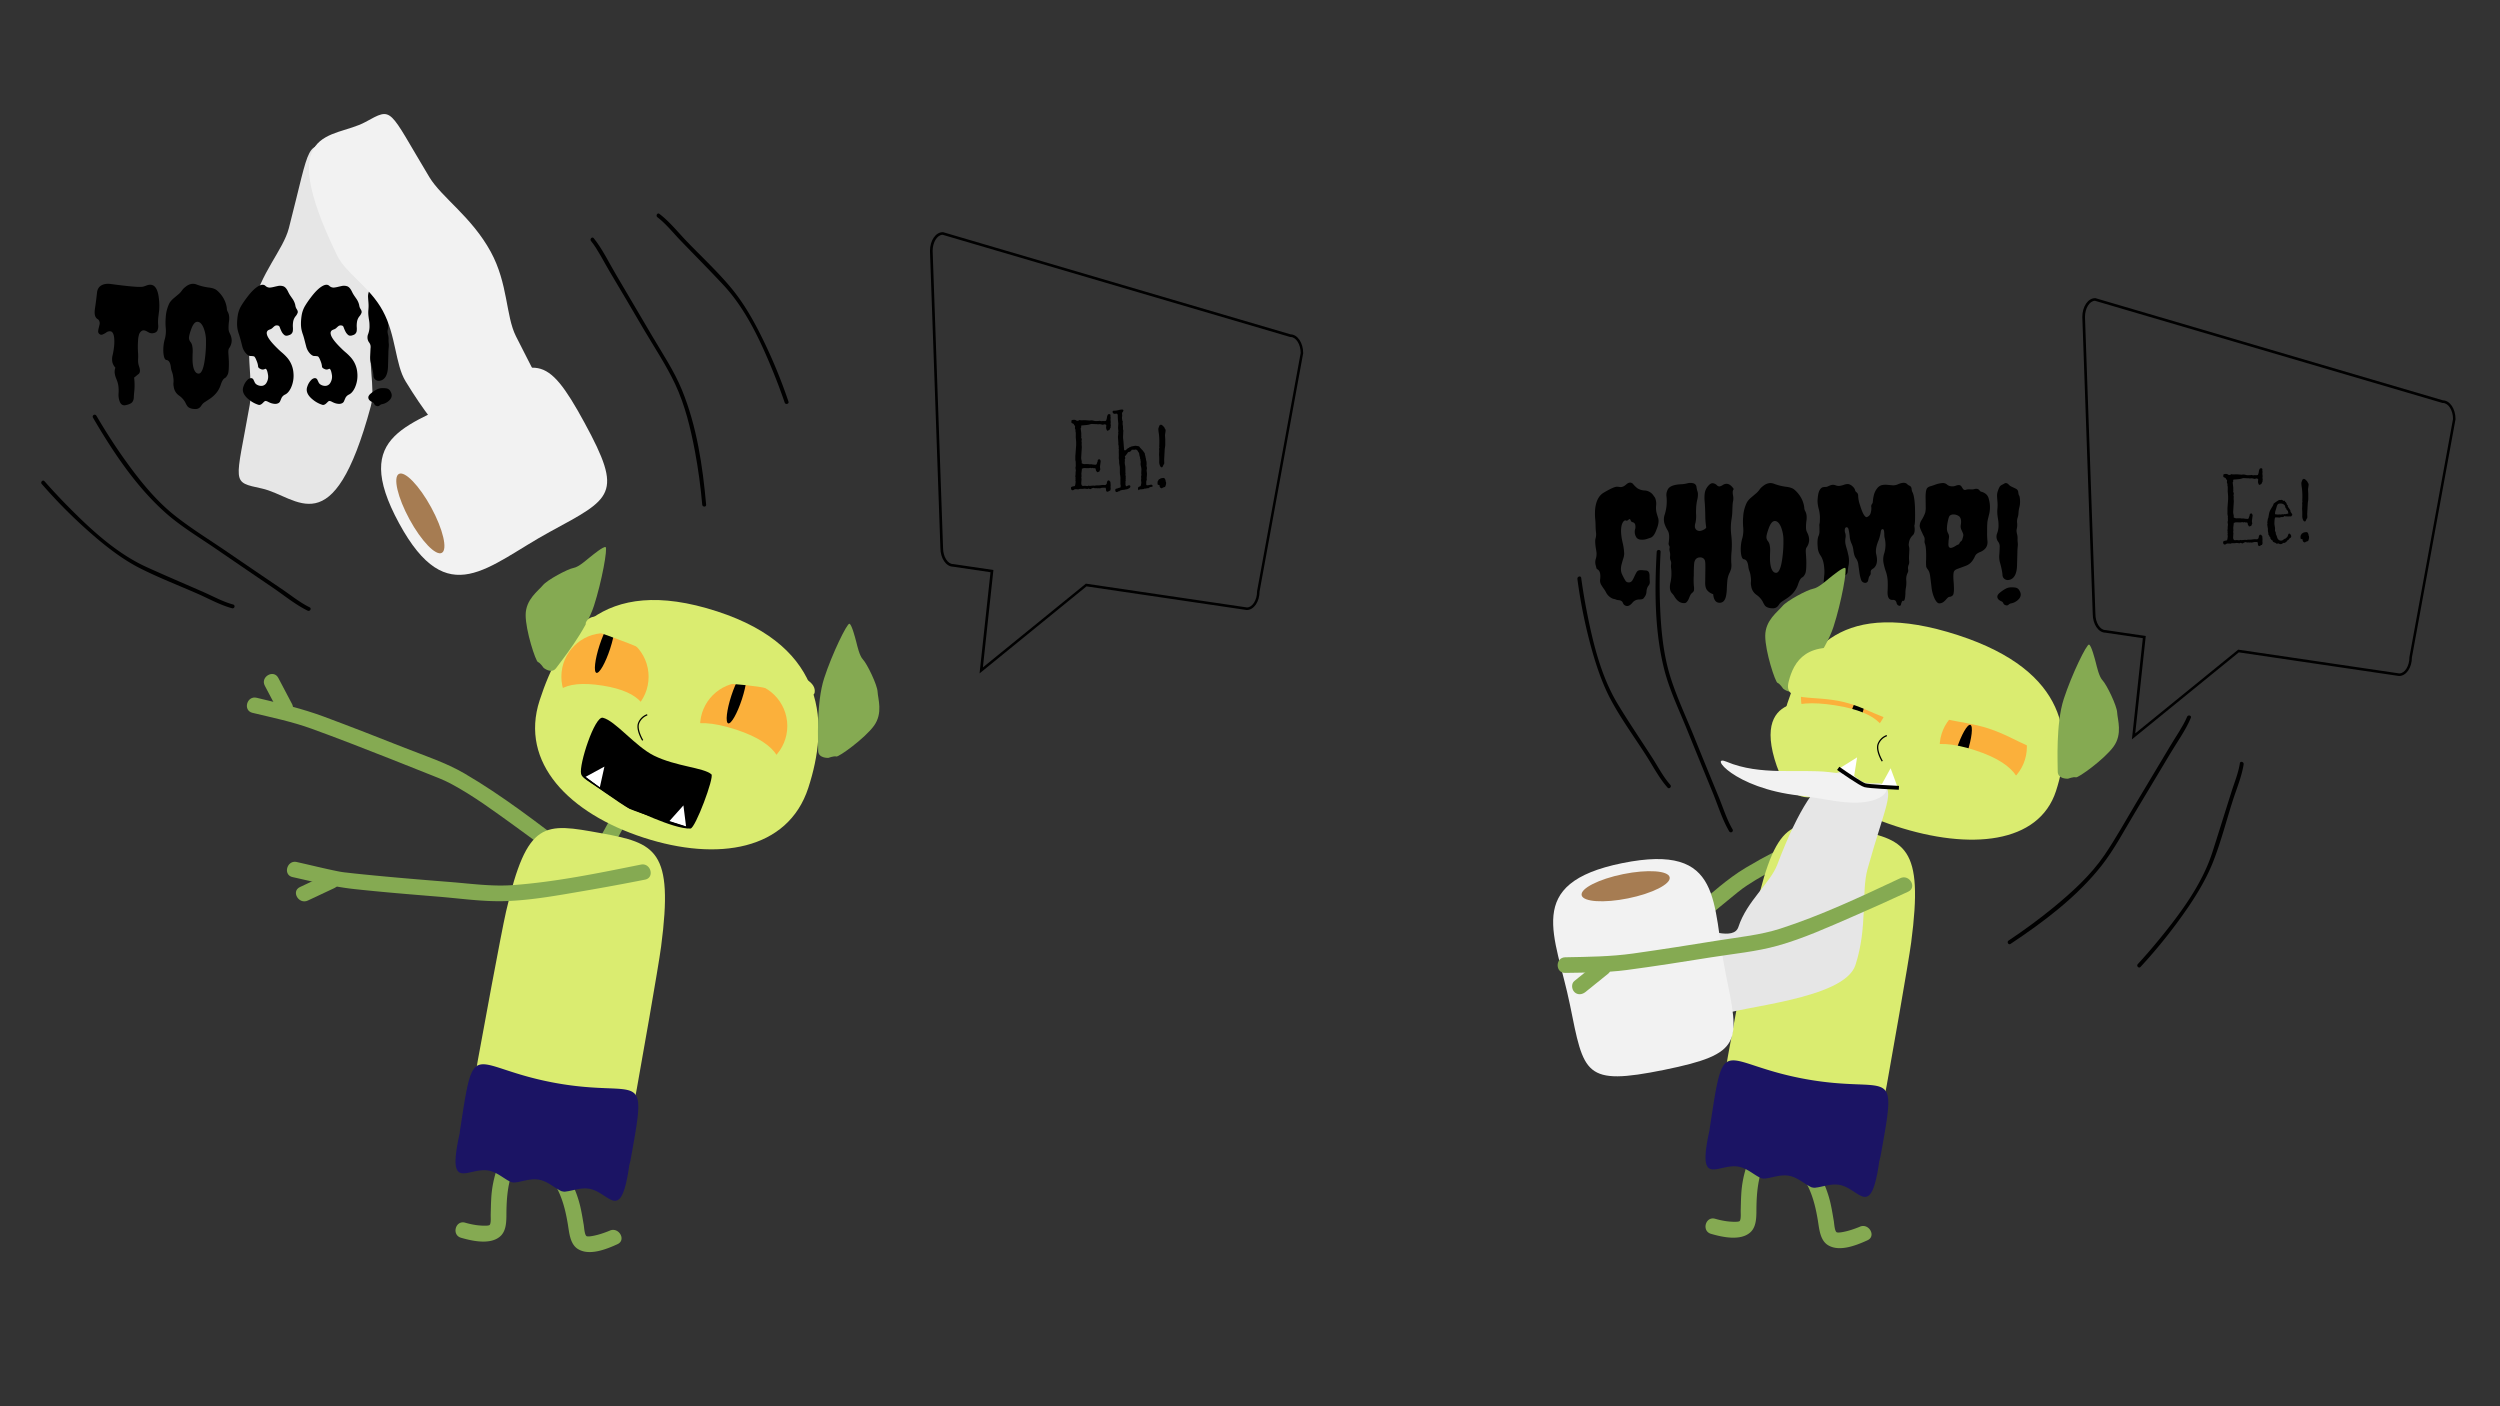 <svg id="Layer_1" data-name="Layer 1" xmlns="http://www.w3.org/2000/svg" viewBox="0 0 1920 1080"><rect x="0" y="0" width="1920" height="1080" fill="#333333" stroke="none"/><defs><style>.cls-1{fill:#e6e6e6;}.cls-2{fill:#daec70;}.cls-3{fill:#85aa52;}.cls-4{fill:#f2f2f2;}.cls-5{fill:#fbb03b;}.cls-6{fill:#1b1464;}.cls-7{fill:#fff;}.cls-8{fill:#a67c52;}</style></defs><path class="cls-1" d="M201.17,375.19c-24-5.31-20.23-2.76-9.38-64.23,3.17-18-4.54-44.28,2.11-74.27,6-27.14,23.58-44.54,27.94-61.44,17.29-67,12.37-66.53,37.11-61,27.09,6,67.43-15.11,49.57,90.48-2.57,15.22-17.71,31.42-22.36,52.43-4.54,20.5,2.56,40.27-1.41,55C255.52,420.16,228.44,381.23,201.17,375.19Z"/><path class="cls-2" d="M1376.56,540.62c11.31-3.29,7.76,14.42,13.43,33.87s18.42,33.27,7.11,36.57-25.35,2.46-34.29-28.21C1354.34,553.8,1365.26,543.92,1376.56,540.62Z"/><path class="cls-2" d="M1381.81,605.43c-10.59-5.18,3.06-14,10.82-29.92s6.7-32.75,17.28-27.57,20.67,14.7,8.43,39.73C1406.75,611.38,1392.39,610.6,1381.81,605.43Z"/><path class="cls-3" d="M1431.86,622.14c-30.84,13.48-62.34,27.09-91.27,44.37-14.11,8.43-26.52,20-39.16,30.44-17.13,14.13-34.21,28.32-51,42.82-13.75,11.84-25.57,24.94-37.81,38.34-5.2,5.69,3.26,14.2,8.48,8.49,10.58-11.59,20.72-23.44,32.54-33.77,16.16-14.13,32.69-27.85,49.22-41.54q11.85-9.81,23.76-19.53c5.51-4.48,10.38-8.72,15.47-12,16.79-11,35.43-19.38,53.51-27.92q21-9.94,42.35-19.3c7.06-3.09,1-13.43-6.06-10.36Z"/><rect class="cls-3" x="1425.92" y="615.68" width="12" height="34" rx="6" transform="translate(481.83 -611.51) rotate(28.8)"/><path class="cls-2" d="M1579,607.54c-13.2,40.51-65.94,45.6-122.92,27s-96.61-53.73-83.42-94.24,41.35-81.73,131.2-52.46C1589,515.59,1592.19,567,1579,607.54Z"/><path class="cls-2" d="M1449.06,833.21c-15.75,87.23-36.85,47.89-70.55,41.81s-67.23,23.38-51.47-63.85c2.88-16,18-98.24,21.67-114.16,16.3-70.88,29.41-68,72.81-60.14,42.09,7.6,56,12.9,46.26,87C1465.89,738.41,1451.64,819,1449.06,833.21Z"/><path class="cls-1" d="M1432,601c4.38,1.43,10.47-.15,13,1,11,5,2.87,16.6-10.74,65.45-4.89,17.58.23,44.52-9.29,73.73-8.6,26.42-89,31.68-105,38.82-29,13-58.9,43.85-83,36-26.37-8.59-14-13.63,14-117,4-14.89,77.45,33.38,84.12,12.91,6.5-19.95,24.5-33.66,29.88-47.91,33.85-89.65,56-70,59-68C1427.59,598.39,1428.17,599.75,1432,601Z"/><path class="cls-4" d="M1432,603c3.44,1.12,10.83-1.31,13-1,7,1,5.94,11.48-13,14-15,2-32-3-50-5-50.77-5.64-70-31.93-56-26,26,11,55.74,5.32,79,8,14.84,1.71,18.11,2.31,19,3C1426.75,598.12,1429,602,1432,603Z"/><path d="M1263.43,376.7a8.84,8.84,0,0,1,6.26,3.61c.31.48.64.94,1,1.38a4.74,4.74,0,0,1,.72,1.5,12.15,12.15,0,0,1,.48,5.17,16.22,16.22,0,0,0,.36,5.47c.4,1.41.8,2.75,1.2,4q1.08,3.38-1.32,9c-1.2,3.45-2.69,5.49-4.45,6.13l-2.16.72a11.88,11.88,0,0,1-5.35.78,4.86,4.86,0,0,1-3.07-1.26,7.66,7.66,0,0,1-1.2-7.21,7.14,7.14,0,0,0,0-2.65,2.55,2.55,0,0,0-2-2.28,1.79,1.79,0,0,1-1.27-.84c-.2-.41-.36-.75-.48-1a2,2,0,0,0-.36-.6q-.18-.18-1.14.54c-.64.48-1,.75-1.08.78s-.35,0-.78-.18a1.42,1.42,0,0,0-1.27.12,4.08,4.08,0,0,0-1.2,1.33q-2.16,3.72-.84,12.14c.32,1.68.64,3.25,1,4.69a43.8,43.8,0,0,1,.9,7.21,13.37,13.37,0,0,1-.72,3.79c-.44,1.32-.82,2.63-1.14,3.91q-1.44,4.93.36,8.41a40.19,40.19,0,0,0,2.76,5.05,3.23,3.23,0,0,0,5-.66,26.36,26.36,0,0,0,1.57-3,31.47,31.47,0,0,1,1.56-3.07,3.15,3.15,0,0,1,2-1.68,10,10,0,0,1,3-.06q1.8.18,2.46.18a2.84,2.84,0,0,1,1.63.78c.64.52,1,1.68,1,3.49s.1,3.24.18,4.33a4.1,4.1,0,0,1-.84,2.88,7.37,7.37,0,0,0-1.26,2.29,11.5,11.5,0,0,0-.42,2,7.8,7.8,0,0,1-.91,3.73,19.86,19.86,0,0,1-1.44,2c-.44.52-1.6.78-3.49.78a6.68,6.68,0,0,0-5.11,2.65q-2.28,2.64-4.32,2.34a3.54,3.54,0,0,1-2.89-2.46c-.56-1.29-1.8-2-3.73-2.05a6.39,6.39,0,0,1-1.56-.42,8.41,8.41,0,0,0-1.68-.48,5.53,5.53,0,0,1-1.93-.78,10.07,10.07,0,0,1-4-4.21,24.51,24.51,0,0,0-1.87-3,20.21,20.21,0,0,1-1.5-2.29,6.41,6.41,0,0,1-1.2-4.57q.72-5.78-1.57-7.57c-.88-.56-1.32-1-1.32-1.33a9.38,9.38,0,0,0-.48-2,8.69,8.69,0,0,1,.06-5.05,12.64,12.64,0,0,0,.54-4.75c-.16-1.24-.36-2.54-.6-3.91-.48-3.52-.52-5.85-.12-7a11.63,11.63,0,0,0,.3-4.81c-.2-2.08-.3-3.79-.3-5.11s-.1-3.06-.3-5.23a44.66,44.66,0,0,1-.06-7q.84-9.37,6.37-12.87,8.3-4.92,10.58-4.69a10.46,10.46,0,0,1,1.75.18,4.55,4.55,0,0,0,2-.06,5.33,5.33,0,0,0,1.68-.72c.48-.32,1-.68,1.45-1.08q2.88-2.64,5.17-.6a21.57,21.57,0,0,0,3.36,3.37A11.15,11.15,0,0,0,1263.43,376.7Z"/><path d="M1309.6,446.43l.12-9.13v-3c0-2.4-.24-3.93-.72-4.57a3.59,3.59,0,0,0-3.37-1.62,4.06,4.06,0,0,0-3.3,1.38,6.14,6.14,0,0,0-1.2,3.25c-.12,1.28-.2,2.68-.24,4.21s-.06,3.16-.06,4.93a55.66,55.66,0,0,0,.06,8.17,10.92,10.92,0,0,1,0,3.67,4.07,4.07,0,0,1-1.27,1.56,5.73,5.73,0,0,0-1.56,2.05q-.6,1.26-1.08,2.58c-1,2.08-2,3.17-3,3.25q-4.68.48-8-5a11.19,11.19,0,0,0-1.93-2.53q-2.52-2.76-1-8.89a29.25,29.25,0,0,0,.6-6,27.9,27.9,0,0,0-.24-4.39,9,9,0,0,1,0-2.94,4.94,4.94,0,0,0-.36-2.89,6.39,6.39,0,0,1-.42-3.3,10,10,0,0,0-.24-3.55,5.79,5.79,0,0,1-.18-2.7,2.35,2.35,0,0,0-.3-1.93,2.83,2.83,0,0,1-.36-2.1c.12-.92.22-1.91.3-2.95.24-2.88-.12-5.09-1.08-6.61a24.92,24.92,0,0,1-2.47-5.29,11.61,11.61,0,0,1,.3-7.22,33.86,33.86,0,0,0,1.21-14.06,8.62,8.62,0,0,1,.84-4.45q1.56-4,10.22-4.45a23.13,23.13,0,0,0,5-.72,8.83,8.83,0,0,1,4.45-.06,3.19,3.19,0,0,1,2.58,2.82,20.15,20.15,0,0,0,.66,3.13,8.61,8.61,0,0,1,.42,1.68,15.64,15.64,0,0,1-.48,5,38.65,38.65,0,0,0-.84,5.77c-.08,1.57-.12,3.07-.12,4.51a25.59,25.59,0,0,1-.42,7.52,7.42,7.42,0,0,0-.42,3.36,3.6,3.6,0,0,0,1,1.87c1.6,1.44,3.81,1.28,6.61-.48a3.17,3.17,0,0,0,1.08-1.21,56,56,0,0,1-.72-8.29q-.12-7.33-.48-11.48a27.57,27.57,0,0,1,.12-6.92,10.76,10.76,0,0,1,2.53-5.17q2-2.4,3.78-2.1a5.2,5.2,0,0,1,2.89,1.44,2.66,2.66,0,0,0,2.1,1,7.16,7.16,0,0,0,2.65-1.2q4.44-2.64,8.3,3.25-1.21,1.2-.67,4.39a12,12,0,0,1,.18,4.56,20,20,0,0,0-.48,3.85c-.08,1.65-.14,3.23-.18,4.75a47.47,47.47,0,0,1-.66,6,45,45,0,0,0-.12,11.91,62.77,62.77,0,0,1,.24,12.14,60.06,60.06,0,0,0-.24,9,14.63,14.63,0,0,1-.18,4.81q-.42,1.2-.9,2.4a17.83,17.83,0,0,0-2,7.09c-.17,2-.29,4-.36,6a33.16,33.16,0,0,1-.61,5.23c-.72,3.44-2.36,5.17-4.93,5.17-2.88,0-4.53-2.21-4.93-6.62a9.34,9.34,0,0,1-4.5-2.88Q1309.36,451.37,1309.6,446.43Z"/><path d="M1349,378.62a15.28,15.28,0,0,0,2.28-2.58,12.09,12.09,0,0,1,2.53-2.59q4.2-3.48,8.41-2a40.45,40.45,0,0,0,9.5,2.4c2.89.33,5,1.05,6.32,2.17a22.2,22.2,0,0,1,3.42,3.6,20.74,20.74,0,0,1,4.21,10,5.75,5.75,0,0,0,.72,2.89c1,1.76,1.38,4.13,1,7.09a32.71,32.71,0,0,0-.36,6.2,7.88,7.88,0,0,0,.6,2.58c.28.56.55,1.12.79,1.68a11.75,11.75,0,0,1,1,4.57,10.34,10.34,0,0,1-1.93,5.77c-.56.73-.76,2.13-.6,4.21s.28,4.17.36,6.25c.08,5.22-.2,8.44-.84,9.68a9.31,9.31,0,0,1-1.38,2.23,8.25,8.25,0,0,1-.78.6c-1.2.56-2.27,2.22-3.19,5a19.08,19.08,0,0,1-3.67,6.73,23.75,23.75,0,0,1-4.74,4.21l-3.85,2.52a7.6,7.6,0,0,0-2,1.75l-1.2,1.68a4.89,4.89,0,0,1-4,1.92c-2.72,0-4.73-.64-6-1.92a16.84,16.84,0,0,1-1.8-3.13,15.38,15.38,0,0,0-4.81-5.29,9.63,9.63,0,0,1-4.09-6.85,9.13,9.13,0,0,1-.18-3.12,15.61,15.61,0,0,0-.18-4,17.22,17.22,0,0,0-1-4.33,12.92,12.92,0,0,1-.84-3.61c-.41-3.36-1.53-5.17-3.37-5.41q-2-.24-2.4-6.13a33.22,33.22,0,0,1,.24-5.71,28.31,28.31,0,0,1,1-4.63,23.73,23.73,0,0,0,.6-8.12,47,47,0,0,1,0-8.23,28.07,28.07,0,0,1,2.89-10.94,15,15,0,0,1,3.18-3.61C1346.29,380.91,1347.68,379.75,1349,378.62Zm7.63,34.39a5.4,5.4,0,0,0,1.21,2.7,6.83,6.83,0,0,1,1.32,3.19,20.07,20.07,0,0,1,.3,4.75c-.08,1.73-.12,3.37-.12,4.93a33.24,33.24,0,0,0,.24,4.21,20.6,20.6,0,0,0,.72,3.42q1.32,3.74,3.73,3.73,3.72,0,5.17-14.43a87.46,87.46,0,0,0,.48-10.16,27.23,27.23,0,0,0-1.92-10.7q-1.93-4.5-4.69-4.5T1358.3,406C1357,409.56,1356.47,411.89,1356.67,413Z"/><path d="M1453.28,460.74c-2.64,0-3.85-2.24-3.61-6.73a78.55,78.55,0,0,0,.06-8.06,27,27,0,0,0-1.5-7.33,40.83,40.83,0,0,1-1.8-7,15,15,0,0,1,.72-6.86,22.42,22.42,0,0,0,.24-11.78,10.2,10.2,0,0,1-.24-2.22,17,17,0,0,0-.12-2.11q-.12-2.28-1.2-2.28c-.65,0-1.08.56-1.33,1.68a33.8,33.8,0,0,1-1.68,6.73q-2.64,6.26-2,10.34,1.56,6-.24,9.26a5.93,5.93,0,0,1-2,2.29,5,5,0,0,0-1.56,1.26,3.41,3.41,0,0,0-.3,1.92,3.1,3.1,0,0,1-.66,2.23,3.84,3.84,0,0,0-.9,1.8c-.12.64-.27,1.24-.42,1.8a2.27,2.27,0,0,1-2.65,1.93,3.34,3.34,0,0,1-2.83-2.53,28.61,28.61,0,0,1-1.2-5.29l-.84-6a10.18,10.18,0,0,0-1.56-4.57,9.35,9.35,0,0,1-1.57-3.12,27.89,27.89,0,0,1-.66-3.25,16.35,16.35,0,0,0-1.56-5.65,15.76,15.76,0,0,1-1.32-5.41,40,40,0,0,0-.9-5.41c-.29-1-.79-1.45-1.51-1.45s-1.24.69-1.32,1.81a5.8,5.8,0,0,0,.36,2.76,8.06,8.06,0,0,1,.12,3.85,13.52,13.52,0,0,0,.12,4.81c.32,1.36.64,2.58,1,3.67s.6,2.22.84,3.42a19.85,19.85,0,0,1,.55,8.36,43.92,43.92,0,0,0-.79,5.29,3.2,3.2,0,0,1-1.5,2.71,3.6,3.6,0,0,0-1.68,1.74,9.66,9.66,0,0,0-.42,2c-.08.77-.16,1.57-.24,2.41a11.48,11.48,0,0,1-.84,3.06q-1.57,3.86-1,5.65a4.86,4.86,0,0,1-.6,3.85,4,4,0,0,1-3.24,2.23,4.72,4.72,0,0,1-3.37-.79,9.85,9.85,0,0,1-2.22-2.4,22.86,22.86,0,0,1-3.13-14.67c.08-1.2.18-2.4.3-3.61a24,24,0,0,0-.06-4.44q-.36-6.49-3-10.22a11.7,11.7,0,0,1-2-6.14c-.4-4.16-.16-7.13.72-8.89a9,9,0,0,0,.6-3.79c0-1.72,0-3-.06-3.73a4.91,4.91,0,0,1,.12-1.68,8,8,0,0,0,.24-1.92c0-.93.06-2,.06-3.19a26.92,26.92,0,0,0-.84-5.95,28.94,28.94,0,0,1-.9-4.69,18.22,18.22,0,0,1,.06-3.91c.24-2.88.74-4.93,1.5-6.13a4.71,4.71,0,0,1,2.11-2.11,7.57,7.57,0,0,1,2.16-.3,4.39,4.39,0,0,0,2-.42,18.94,18.94,0,0,1,1.81-.78,5.26,5.26,0,0,1,4-.12,6.42,6.42,0,0,0,3.3.48,22.44,22.44,0,0,0,2.59-.6c2.08-.8,3.67-1,4.75-.6a7.53,7.53,0,0,1,2.94,2,5.79,5.79,0,0,1,1.51,2.35,2.47,2.47,0,0,0,.54,1.26,7.83,7.83,0,0,0,.84.72,3.35,3.35,0,0,1,1,2.65,24.49,24.49,0,0,0,1.44,7.09q2.54,8.42,4.81,9.14c.32.08.88-.16,1.69-.72a4.42,4.42,0,0,0,1.68-2.53,11.87,11.87,0,0,0,.48-4.39,2.92,2.92,0,0,1,.42-2.34,3,3,0,0,0,.72-1.56c0-.48.1-1.12.18-1.93a22.36,22.36,0,0,1,.48-2.76,14,14,0,0,1,2.77-6,6.72,6.72,0,0,1,3.73-2.41,14.12,14.12,0,0,1,3.9-.18l4,.36a8.5,8.5,0,0,0,4-.66q5.41-2.4,7.45-.12a4,4,0,0,0,1.15.84l1,.48a3.11,3.11,0,0,1,1.14,2.23,8.2,8.2,0,0,0,.42,2q.24.54.48,1,1.32,3.13,1.68,10.82.36,12.63-.48,14.43c.56,3.29.28,5.61-.84,7l-.72.72a9.63,9.63,0,0,0-2.64,5.77,5,5,0,0,0,.06,2.4,7.26,7.26,0,0,1,.3,2.05q0,1.08-.06,1.92c0,.56-.06,1.16-.06,1.8a29.87,29.87,0,0,0-.06,5.05,7.08,7.08,0,0,1,0,2.29,8.89,8.89,0,0,1-.43,1.32,6.23,6.23,0,0,0-.36,3.07,4.07,4.07,0,0,1,0,2,11,11,0,0,1-.6,1.44,10.89,10.89,0,0,0-.78,5.23,22.09,22.09,0,0,1-.24,5.35,23.39,23.39,0,0,0-.42,4.45q-.24,6.38-1.68,5.89c-.41-.16-.75,0-1,.61a9.19,9.19,0,0,0-.73,2.16,1.1,1.1,0,0,1-1.62.9,2.61,2.61,0,0,1-1.74-2,3.68,3.68,0,0,0-1.08-2A3.42,3.42,0,0,0,1453.28,460.74Z"/><path d="M1489.23,463.39c-1.12-.08-2.26-1.29-3.43-3.61a27.46,27.46,0,0,1-2.4-8.9c-.44-3.6-.74-6.05-.9-7.33a27,27,0,0,0-.48-2.89,7.89,7.89,0,0,0-1.39-3.18,8.81,8.81,0,0,1-1.26-2.11,30.9,30.9,0,0,1-.12-5.41q.24-9.25-.84-12.26a4.68,4.68,0,0,1-.36-2.17,8.81,8.81,0,0,0,.06-1.8,4.86,4.86,0,0,0-.66-2,25.35,25.35,0,0,1-1.2-2.53c-1.29-2.56-1.93-4.33-1.93-5.29a9,9,0,0,1,1.2-4.09,28,28,0,0,0,3.07-6.19,17.77,17.77,0,0,0,.36-4.45c0-1.8-.06-3.62-.06-5.47q-.24-7.1,1.2-8.89a5.1,5.1,0,0,1,2.29-1.33q1.32-.36,3.36-1.08a20.68,20.68,0,0,1,6.2-1.44,4.82,4.82,0,0,1,3.36,1.14,5.09,5.09,0,0,0,3,1.32,7.29,7.29,0,0,0,2.34,0l1.15-.3a6.53,6.53,0,0,1,2.4-.6,2.46,2.46,0,0,1,2.28,1.2,22,22,0,0,0,1.33,2,1.74,1.74,0,0,0,2,.42,9.1,9.1,0,0,1,2.1-.36H1513a7.92,7.92,0,0,0,3.12-.12q2.65-.84,4.09.84a2.34,2.34,0,0,0,1.68,1.2,8.44,8.44,0,0,1,2.29,1,6.49,6.49,0,0,1,3.13,4.21,23,23,0,0,1,.48,11.42c-.33,1.37-.59,2.45-.79,3.25s-.36,1.5-.48,2.1a14.36,14.36,0,0,0-.24,1.75q-.06.84-.12,2c0,.8-.06,1.68-.06,2.65v3.24a56.2,56.2,0,0,0,.24,5.89q.72,6-5.41,8.66a11.24,11.24,0,0,0-2.88,1.56,5.71,5.71,0,0,0-1.45,2.17,18.28,18.28,0,0,1-2.22,3.61,10.77,10.77,0,0,1-4.93,3.42c-2.2.84-4.11,1.55-5.71,2.11s-2.61,1.24-3,2c-.56,1-.7,3.51-.42,7.39a68.62,68.62,0,0,1,.3,7.4,17.39,17.39,0,0,1-.36,2.58,2.55,2.55,0,0,1-1.2,1.63,3.3,3.3,0,0,1-1.68.6,2.3,2.3,0,0,0-1.51.72,15.31,15.31,0,0,0-1.38,1.44,10.29,10.29,0,0,1-1.32,1.32A5.62,5.62,0,0,1,1489.23,463.39Zm8.18-67.33c-.48.48-1,1.88-1.45,4.21a28.87,28.87,0,0,0-.72,5.53,7.83,7.83,0,0,0,.84,3.66,5.5,5.5,0,0,1,.79,2.65q-.06,1-.24,2.16a15.21,15.21,0,0,0-.18,2.35c-.17,1.92,0,3.12.48,3.6a1.69,1.69,0,0,0,1.62.54,7.44,7.44,0,0,0,1.86-.66,15.21,15.21,0,0,0,1.75-1,5.69,5.69,0,0,1,1.56-.78,1.79,1.79,0,0,0,1.14-1.08,3.8,3.8,0,0,1,1.08-1.44,3,3,0,0,0,1.15-1.63q.3-1,.6-2.16a3.64,3.64,0,0,0-.06-2.17c-.24-.68-.68-1.7-1.33-3.06a6.49,6.49,0,0,1-.48-3.25c.64-3.36.24-5.69-1.2-7a7.55,7.55,0,0,0-4.63-1.44A4.46,4.46,0,0,0,1497.41,396.06Z"/><path d="M1549.35,424.55l-.24,8.54q0,8.3-3.49,11.06a5.93,5.93,0,0,1-4,1.32,4.24,4.24,0,0,1-2.7-1.32,3.93,3.93,0,0,1-1-2.52,30.81,30.81,0,0,0-.61-4.15q-.54-2.72-1.32-5.41a16.4,16.4,0,0,1-.54-5.83c.16-2.09.26-4.05.3-5.9a6.16,6.16,0,0,0-1-4.08,6.4,6.4,0,0,1-1.44-4.09,6.21,6.21,0,0,1,.48-2.53,17.17,17.17,0,0,0,1.08-5.53q0-2.4-.12-3.48c-.08-.73-.18-1.43-.3-2.11s-.26-1.72-.42-3.12a24.07,24.07,0,0,1,0-4.81,31.23,31.23,0,0,0,0-5.47c-.16-1.85-.26-3.33-.3-4.45a11.1,11.1,0,0,1,.78-4,13.74,13.74,0,0,1,1.38-3.07,5.21,5.21,0,0,1,1.86-1.38c.89-.44,1.49-.76,1.81-1a1.94,1.94,0,0,1,1.32-.18,3.29,3.29,0,0,1,1.8,1.14,7.21,7.21,0,0,0,2.29,1.62c.88.41,1.9.89,3.06,1.45a3.31,3.31,0,0,1,2,2.7,10.39,10.39,0,0,0,.42,2.23,2.28,2.28,0,0,0,.42.6,13.84,13.84,0,0,1,.48,3.18,16.5,16.5,0,0,1-.42,5.41,23,23,0,0,0-.72,4.51,13.34,13.34,0,0,1-.66,3.67,9.59,9.59,0,0,0-.42,3.85,15.06,15.06,0,0,1,.06,2.94,17.08,17.08,0,0,1-.3,1.75,7.18,7.18,0,0,0-.18,1.62,12.27,12.27,0,0,0,.42,2.58,11.68,11.68,0,0,1,.36,3.19,20.33,20.33,0,0,0,.12,3.07,14.63,14.63,0,0,1,0,3.24A46.73,46.73,0,0,0,1549.35,424.55Zm-15.15,34.87a3,3,0,0,1-.18-1.8,5.52,5.52,0,0,1,2-2.53,25.29,25.29,0,0,1,4.45-3c1.76-1,4.17-1.25,7.21-.85a4.29,4.29,0,0,1,3.37,2.53q2.52,4.32-2.28,7.81a10.54,10.54,0,0,1-3.85,1.75,3.91,3.91,0,0,0-2.35,1.08,1.94,1.94,0,0,1-2.1.42,2.61,2.61,0,0,1-1.92-1.5,2.55,2.55,0,0,0-1.45-1.51,6.68,6.68,0,0,1-1.74-1A3.58,3.58,0,0,1,1534.2,459.42Z"/><path d="M122,229.11a45.37,45.37,0,0,1,.24,9.14l-.72,5.89a31.92,31.92,0,0,0-.06,5.29,8.48,8.48,0,0,1-.66,4.63A4,4,0,0,1,118,255.8a5.24,5.24,0,0,1-3.13-.18,20.6,20.6,0,0,1-2.1-1.14c-1.6-.88-2.91-1-3.91-.36a5.07,5.07,0,0,0-2.1,2.88,17.93,17.93,0,0,0-.72,4.45,65.07,65.07,0,0,0,0,9.74c.08,1.44.1,2.59.06,3.43s-.06,1.58-.06,2.22a14,14,0,0,0,.72,4.45,11.48,11.48,0,0,1,.72,3.25,4.25,4.25,0,0,1-.3,1.74,2.62,2.62,0,0,1-.9,1.08,12.7,12.7,0,0,0-1.08.84c-.33.29-.67.57-1,.85L103,290a47.74,47.74,0,0,1,.24,9.32q-.36,3.42-.48,5.83a6.24,6.24,0,0,1-1.2,3.72c-1,1.13-2.89,1.93-5.77,2.41q-2.53.12-3.73-2.59a14.38,14.38,0,0,1-1-6.55,29.36,29.36,0,0,0-.18-5.95,19.83,19.83,0,0,0-.9-3.55c-.36-1-.71-1.82-1-2.58a15.37,15.37,0,0,1-.84-3.19,8.81,8.81,0,0,1,.48-4.45,10.43,10.43,0,0,1-2.28-4.08,12.24,12.24,0,0,1,.18-5.72,57.86,57.86,0,0,0,1.08-6.43,34.66,34.66,0,0,0,.18-5.29c-.16-3.68-1-5.81-2.52-6.37a4.37,4.37,0,0,0-3.67.84A14.27,14.27,0,0,1,78.48,257a2.1,2.1,0,0,1-2.1-.48,2.39,2.39,0,0,1-1-2,13,13,0,0,1,.42-2.59q.36-1.38.66-2.7a4.19,4.19,0,0,0-.18-2.53,2.8,2.8,0,0,0-1.2-1.56,3.8,3.8,0,0,1-1.33-1.2c-1-1.28-1.32-3.55-.84-6.79s.84-5.91,1.09-8,.42-3.63.54-4.63a8.17,8.17,0,0,1,.78-2.7,6.53,6.53,0,0,1,1.8-2.17q3-2.16,7.82-1.56,22.11,3,25.13,2,1.2-.36,2.16-.72Q120.57,216,122,229.11Z"/><path d="M137.52,225.62A15.28,15.28,0,0,0,139.8,223a12.09,12.09,0,0,1,2.53-2.59q4.2-3.48,8.41-2a40.45,40.45,0,0,0,9.5,2.4q4.33.49,6.31,2.17a21.85,21.85,0,0,1,3.43,3.6,20.74,20.74,0,0,1,4.21,10,5.75,5.75,0,0,0,.72,2.89c1,1.76,1.38,4.13,1,7.09a32.71,32.71,0,0,0-.36,6.2,7.88,7.88,0,0,0,.6,2.58c.28.56.54,1.12.79,1.68a11.75,11.75,0,0,1,1,4.57,10.34,10.34,0,0,1-1.93,5.77c-.56.73-.76,2.13-.6,4.21s.28,4.17.36,6.25c.08,5.22-.2,8.44-.84,9.68a9.31,9.31,0,0,1-1.38,2.23,8.25,8.25,0,0,1-.78.6q-1.81.84-3.19,5a19.08,19.08,0,0,1-3.67,6.73,23.52,23.52,0,0,1-4.75,4.21l-3.84,2.52a7.6,7.6,0,0,0-2,1.75l-1.2,1.68a4.89,4.89,0,0,1-4,1.92c-2.72,0-4.73-.64-6-1.92a16.84,16.84,0,0,1-1.8-3.13,15.38,15.38,0,0,0-4.81-5.29,9.63,9.63,0,0,1-4.09-6.85,9.13,9.13,0,0,1-.18-3.12,15.61,15.61,0,0,0-.18-4,17.22,17.22,0,0,0-1-4.33,12.92,12.92,0,0,1-.84-3.61c-.41-3.36-1.53-5.17-3.37-5.41q-2-.24-2.4-6.13a33.22,33.22,0,0,1,.24-5.71,28.31,28.31,0,0,1,1-4.63,23.73,23.73,0,0,0,.6-8.12,47,47,0,0,1,0-8.23,28.25,28.25,0,0,1,2.88-10.94,15.23,15.23,0,0,1,3.19-3.61C134.77,227.91,136.16,226.75,137.52,225.62ZM145.15,260a5.31,5.31,0,0,0,1.21,2.7,6.83,6.83,0,0,1,1.32,3.19,20.07,20.07,0,0,1,.3,4.75c-.08,1.73-.12,3.37-.12,4.93a33.24,33.24,0,0,0,.24,4.21,20.6,20.6,0,0,0,.72,3.42q1.32,3.74,3.73,3.73,3.72,0,5.17-14.43a87.46,87.46,0,0,0,.48-10.16,27.23,27.23,0,0,0-1.92-10.7q-1.93-4.5-4.69-4.5T146.78,253C145.49,256.56,145,258.89,145.15,260Z"/><path d="M228.47,238.49a3,3,0,0,1,.19,1.56,8.54,8.54,0,0,1-1.69,2.89,9,9,0,0,0-1.86,4.39,19.24,19.24,0,0,0-.18,3.84,13.91,13.91,0,0,1,0,2.59,3.8,3.8,0,0,1-2.89,3.6q-2.4,1-3.72-.12a8.06,8.06,0,0,1-2.17-2.82,26.14,26.14,0,0,1-1.26-3q-.42-1.26-1.38-1.38a3,3,0,0,0-2.59.36,17.41,17.41,0,0,0-1.38,1.2,5.31,5.31,0,0,1-2,1.33,9.13,9.13,0,0,0-1.62.72,2.69,2.69,0,0,0-1,2.76q.48,3.74,8.3,11.3,1.44,1.46,3.42,3.13a39.21,39.21,0,0,1,3.91,3.85,20.07,20.07,0,0,1,4.81,11.66,22.27,22.27,0,0,1-1.92,11.54q-1.94,4-4.57,5.17a5.7,5.7,0,0,0-2.77,2.83q-.72,1.74-1.08,2.52a2.94,2.94,0,0,1-1.5,1.33,5,5,0,0,1-2.59.42,11.54,11.54,0,0,1-2.7-.54,15.77,15.77,0,0,1-2.29-1,6.2,6.2,0,0,0-1.68-.66,1.44,1.44,0,0,0-1.26.42c-.41.36-.81.74-1.21,1.15q-1.8,1.8-3.24,1.38a20.74,20.74,0,0,1-3.37-1.38,22.08,22.08,0,0,1-3.73-2.41q-6.5-5.06-4.45-10.34a12.69,12.69,0,0,1,2.95-4.93,4.56,4.56,0,0,1,2.59-1.44,2.1,2.1,0,0,1,2.1,1.14l.9,1.92a4.25,4.25,0,0,0,.84,1.27,5.32,5.32,0,0,0,1.51,1,6.75,6.75,0,0,0,2.22.6,4.54,4.54,0,0,0,4.57-2.4,9.06,9.06,0,0,0,1.2-5.78q-.84-5.64-2.4-4.81a3.39,3.39,0,0,1-3.25.07c-1.28-.52-2-1.21-2-2a12.74,12.74,0,0,0-.48-2.46,21.29,21.29,0,0,0-.85-2.29q-1.08-2.76-1.92-3a11.06,11.06,0,0,0-2.58-.24c-1.09,0-2.27-.71-3.55-2.11a12.34,12.34,0,0,1-2.77-5.29c-.56-2.12-1-4-1.44-5.53s-.76-2.78-1.08-3.67a27.81,27.81,0,0,1-.84-2.76q-1.22-4.58-.12-11.78a21.11,21.11,0,0,1,2.64-7.4,68.18,68.18,0,0,1,4.33-6.31q4.56-6.13,8.42-8.54t5.89-.48a4.74,4.74,0,0,0,3.9,1.26,23.57,23.57,0,0,0,3.31-.66l2.17-.48a8.09,8.09,0,0,1,4.14.12c1.41.4,2.67,1.77,3.79,4.09a23,23,0,0,0,1.74,3.13l1.75,2.52a13.87,13.87,0,0,1,2.1,4.75,7.32,7.32,0,0,0,.84,2.7A10.69,10.69,0,0,1,228.47,238.49Z"/><path d="M277.53,238.49a2.91,2.91,0,0,1,.18,1.56,8.28,8.28,0,0,1-1.68,2.89,8.94,8.94,0,0,0-1.87,4.39,19.24,19.24,0,0,0-.18,3.84,13.91,13.91,0,0,1,0,2.59,3.8,3.8,0,0,1-2.88,3.6c-1.61.65-2.85.61-3.73-.12a8.15,8.15,0,0,1-2.16-2.82,24.72,24.72,0,0,1-1.27-3q-.42-1.26-1.38-1.38a3,3,0,0,0-2.58.36,17.88,17.88,0,0,0-1.39,1.2,5.28,5.28,0,0,1-2,1.33,9.13,9.13,0,0,0-1.62.72,2.67,2.67,0,0,0-1,2.76q.48,3.74,8.3,11.3,1.44,1.46,3.43,3.13a39.15,39.15,0,0,1,3.9,3.85,20.07,20.07,0,0,1,4.81,11.66,22.27,22.27,0,0,1-1.92,11.54c-1.28,2.65-2.81,4.37-4.57,5.17a5.72,5.72,0,0,0-2.76,2.83c-.49,1.16-.85,2-1.09,2.52a2.94,2.94,0,0,1-1.5,1.33,5,5,0,0,1-2.58.42,11.52,11.52,0,0,1-2.71-.54,16.11,16.11,0,0,1-2.28-1,6.37,6.37,0,0,0-1.69-.66,1.44,1.44,0,0,0-1.26.42c-.4.36-.8.74-1.2,1.15-1.2,1.2-2.29,1.66-3.25,1.38a20.68,20.68,0,0,1-3.36-1.38,21.31,21.31,0,0,1-3.73-2.41q-6.5-5.06-4.45-10.34a12.57,12.57,0,0,1,2.94-4.93,4.62,4.62,0,0,1,2.59-1.44,2.1,2.1,0,0,1,2.1,1.14c.36.76.67,1.4.91,1.92a4.25,4.25,0,0,0,.84,1.27,5.4,5.4,0,0,0,1.5,1,6.75,6.75,0,0,0,2.22.6,4.53,4.53,0,0,0,4.57-2.4,9.06,9.06,0,0,0,1.21-5.78q-.86-5.64-2.41-4.81a3.39,3.39,0,0,1-3.25.07c-1.28-.52-2-1.21-2-2a12.74,12.74,0,0,0-.48-2.46,19.33,19.33,0,0,0-.84-2.29c-.72-1.84-1.37-2.84-1.93-3a11.06,11.06,0,0,0-2.58-.24c-1.08,0-2.27-.71-3.55-2.11a12.32,12.32,0,0,1-2.76-5.29c-.56-2.12-1.05-4-1.44-5.53s-.77-2.78-1.09-3.67a27.81,27.81,0,0,1-.84-2.76q-1.2-4.58-.12-11.78a20.92,20.92,0,0,1,2.65-7.4,68,68,0,0,1,4.32-6.31q4.58-6.13,8.42-8.54t5.89-.48a4.76,4.76,0,0,0,3.91,1.26,24.2,24.2,0,0,0,3.31-.66l2.16-.48a8.13,8.13,0,0,1,4.15.12c1.4.4,2.66,1.77,3.79,4.09A23,23,0,0,0,272,227q.9,1.32,1.74,2.52a13.93,13.93,0,0,1,2.11,4.75,7.32,7.32,0,0,0,.84,2.7A10.69,10.69,0,0,1,277.53,238.49Z"/><path d="M298.27,271.55l-.24,8.54q0,8.3-3.49,11.06a5.92,5.92,0,0,1-4,1.32,4.24,4.24,0,0,1-2.7-1.32,3.93,3.93,0,0,1-1-2.52,28.94,28.94,0,0,0-.6-4.15c-.36-1.81-.81-3.61-1.33-5.41a16.4,16.4,0,0,1-.54-5.83c.16-2.09.26-4.05.3-5.9a6.16,6.16,0,0,0-1-4.08,6.4,6.4,0,0,1-1.44-4.09,6.21,6.21,0,0,1,.48-2.53,17.17,17.17,0,0,0,1.08-5.53q0-2.4-.12-3.48c-.08-.73-.18-1.43-.3-2.11s-.26-1.72-.42-3.12a24.07,24.07,0,0,1,0-4.81,31.23,31.23,0,0,0,0-5.47c-.16-1.85-.26-3.33-.3-4.45a11.1,11.1,0,0,1,.78-4,13.74,13.74,0,0,1,1.38-3.07,5.17,5.17,0,0,1,1.87-1.38q1.32-.66,1.8-1a1.94,1.94,0,0,1,1.32-.18,3.34,3.34,0,0,1,1.81,1.14,7.17,7.17,0,0,0,2.28,1.62l3.07,1.45a3.32,3.32,0,0,1,2,2.7,10.39,10.39,0,0,0,.42,2.23,2.28,2.28,0,0,0,.42.6,13.84,13.84,0,0,1,.48,3.18,16.5,16.5,0,0,1-.42,5.41,23,23,0,0,0-.72,4.51,13.34,13.34,0,0,1-.66,3.67,9.59,9.59,0,0,0-.42,3.85,15.06,15.06,0,0,1,.06,2.94,17.08,17.08,0,0,1-.3,1.75,7.18,7.18,0,0,0-.18,1.62,12.27,12.27,0,0,0,.42,2.58,11.68,11.68,0,0,1,.36,3.19,20.33,20.33,0,0,0,.12,3.07,14.63,14.63,0,0,1,0,3.24A46.73,46.73,0,0,0,298.27,271.55Zm-15.15,34.87a3,3,0,0,1-.18-1.8,5.52,5.52,0,0,1,2-2.53,25.67,25.67,0,0,1,4.45-3q2.64-1.45,7.22-.85a4.29,4.29,0,0,1,3.36,2.53c1.69,2.88.92,5.49-2.28,7.81a10.47,10.47,0,0,1-3.85,1.75,3.88,3.88,0,0,0-2.34,1.08,2,2,0,0,1-2.11.42,2.61,2.61,0,0,1-1.92-1.5,2.53,2.53,0,0,0-1.44-1.51,6.59,6.59,0,0,1-1.75-1A3.58,3.58,0,0,1,283.12,306.42Z"/><path d="M542.32,387.66c-2.64-29.68-7.2-60.43-18.57-88.13-6-14.71-15.12-28.23-23.14-41.91Q486.93,234.3,473.16,211c-5.47-9.21-10.42-19.68-17.16-28.06-1.21-1.5-3.32.63-2.12,2.12,5.38,6.69,9.85,16,14.39,23.59q13,21.78,25.76,43.66c8.21,14,17.48,27.82,24.4,42.49,7.72,16.36,12,34.37,15.34,52.08,2.52,13.48,4.34,27.09,5.55,40.75.17,1.91,3.17,1.93,3,0Z"/><path d="M605.55,308.42a401.09,401.09,0,0,0-22.81-54.09c-6-11.68-12.84-23.13-21.27-33.27-10.44-12.56-22.67-23.88-34-35.66-6.73-7-13.27-15.25-21.06-21.15-1.54-1.17-3,1.44-1.51,2.59,6.45,4.9,11.92,11.81,17.5,17.62C533.49,196,544.79,207.3,555.67,219c17.39,18.7,28.66,43.39,38.21,66.8q4.71,11.58,8.78,23.42c.63,1.81,3.53,1,2.89-.8Z"/><path d="M1544.13,724.9c25.31-16.83,50.85-36,69.78-60,9.94-12.61,17.55-27.29,25.82-41q13.57-22.53,27-45.13c5.29-8.89,11.87-17.92,15.86-27.51.74-1.78-2.16-2.56-2.89-.8-3.16,7.58-9,15.65-13.29,23q-12.87,21.71-25.91,43.3c-8,13.32-15.54,27.16-24.31,40-10.6,15.54-25,28.54-39.43,40.4-11,9-22.4,17.35-34.18,25.19-1.6,1.07-.1,3.67,1.51,2.59Z"/><path d="M1643.94,742.58a400.3,400.3,0,0,0,36.9-46.35c7.32-10.87,14.08-22.28,18.89-34.51,5.94-15.08,10-31.08,14.94-46.53,2.89-9.13,7-18.71,8.45-28.23.28-1.89-2.61-2.7-2.9-.79-1.14,7.51-4.28,15-6.55,22.25-4.84,15.3-9.6,30.63-14.5,45.92-7.93,24.73-24.34,46.79-40.57,66.7q-8.11,9.94-16.79,19.41c-1.3,1.43.82,3.55,2.13,2.13Z"/><path d="M71.4,320.74c15.32,26.24,33,52.87,55.82,73.17,11.69,10.38,25.5,18.61,38.37,27.43q21.76,14.93,43.59,29.75c8.75,5.93,17.58,13.26,27.13,17.92,1.72.84,3.25-1.75,1.51-2.59-7.6-3.71-14.63-9.48-21.62-14.19Q195.4,438.18,174.71,424c-13.41-9.19-27.56-17.84-40.31-27.93-14.78-11.69-26.89-26.78-37.84-42C88.47,342.82,81,331.17,74,319.22a1.5,1.5,0,0,0-2.59,1.52Z"/><path d="M32.06,371.71A393.37,393.37,0,0,0,75,414.05c10,8.37,20.63,16.3,32.29,22.24,14.5,7.38,29.92,13.29,44.82,19.86,8.45,3.72,17.21,8.64,26.18,11a1.5,1.5,0,0,0,.8-2.89c-7.65-2-15.08-6.14-22.28-9.31-14.66-6.45-29.42-12.71-44-19.33C89.38,425,69.53,406.47,51.67,388.37q-9-9.14-17.49-18.78c-1.28-1.46-3.39.67-2.12,2.12Z"/><path d="M1272.35,423.81c-1.69,29.85-1.6,61.07,5.75,90.2,4,15.79,11.28,30.89,17.38,45.94q9.9,24.42,19.9,48.79c4,9.72,7.3,20.66,12.66,29.75a1.5,1.5,0,0,0,2.59-1.52c-4.5-7.63-7.29-16.74-10.66-24.9q-9.78-23.67-19.37-47.43c-6-14.7-12.9-29.38-17.67-44.53-5.55-17.62-7.27-36.41-8-54.79-.54-13.83-.37-27.69.42-41.51.1-1.93-2.9-1.92-3,0Z"/><path d="M1211.43,444.6a396.28,396.28,0,0,0,12,57.59c3.65,12.48,8.06,24.92,14.3,36.35,7.82,14.32,17.6,27.77,26.41,41.5,5.25,8.18,10.06,17.55,16.55,24.84,1.29,1.45,3.4-.68,2.12-2.12-5.39-6.06-9.42-13.86-13.78-20.65-8.84-13.77-18.11-27.34-26.56-41.34-13.14-21.77-19.32-47.94-24.11-72.67q-2.35-12.09-4-24.29c-.26-1.91-3.15-1.1-2.89.79Z"/><path d="M1710.7,390.23l.49-6.75v-2.32a7.51,7.51,0,0,0-.07-1l-.21-2.53a8.43,8.43,0,0,1,0-1.34c0-.46,0-.86,0-1.19v-.84a4.11,4.11,0,0,0-.07-.71l-.21-.91.07-.71a1,1,0,0,0-.14-.56,2.18,2.18,0,0,1-.24-.63,2.61,2.61,0,0,1,0-1,2,2,0,0,0,0-.88.94.94,0,0,0-.29-.46,1.88,1.88,0,0,1-.31-.32.79.79,0,0,1-.18-.38.89.89,0,0,0-.28-.46,2.32,2.32,0,0,0-.77-.46,3.61,3.61,0,0,1-1-.56,4.35,4.35,0,0,0,0-.95,2,2,0,0,1,.25-1,5.55,5.55,0,0,1,1.79-.28,2.44,2.44,0,0,1,1.48.39,2,2,0,0,0,1.19.38,2.37,2.37,0,0,0,1.45-.63,5.74,5.74,0,0,0,1.75.21l2.61-.07,3.44.28,1.27-.14a6.6,6.6,0,0,1,1.89.28,6.38,6.38,0,0,0,1.9.28l1.69-.07,1-.14,1.2.28,1.27-.14,1.19.07a3.84,3.84,0,0,0,1.2-.21,8.41,8.41,0,0,0,.73-2.6,5.16,5.16,0,0,1,.88-2.39,6.42,6.42,0,0,1,1.09-.14.67.67,0,0,1,.6.35,1.22,1.22,0,0,1,.21.56l-.14.43.21,1.54-.14,1.27.21,2-.14,1.26.21,1.13-.21,1.4.07.5a1.69,1.69,0,0,0-.53.77,4.13,4.13,0,0,1-.38.84l-.88.46a1.64,1.64,0,0,1-.74.25c-.19,0-.4-.31-.63-.92a4.23,4.23,0,0,1-.35-1.47l.14-1.55v-.42a1.91,1.91,0,0,0-1.41-.56l-1.26.35-2.11-.5-1.76.15a.45.45,0,0,1-.35-.15H1726l-2.6-.14a3.76,3.76,0,0,0-1.27.18c-.32.12-.68.22-1,.32a13.55,13.55,0,0,1-1.37.24q-.81.11-1.62.18l-1.62.14c-.54,0-.92.07-1.16.07a1,1,0,0,0-.28.88,1.48,1.48,0,0,1-.07.84c-.09.21-.16.32-.21.32s-.07.16-.07.49l.42,3.45v1.82l.07,1c-.09,0-.14.1-.14.31a4.16,4.16,0,0,0,.49,1.31,3.67,3.67,0,0,0-.07.77l-.21.91.21.85-.07,1.68.14,2.11-.49,8a9.38,9.38,0,0,0,.28,2.18,4.6,4.6,0,0,1,.07,2.11,4.28,4.28,0,0,0,2.92.7c1.48,0,2.38,0,2.71.07l.84.14.71-.14,1.61.28,1.69.14a1.14,1.14,0,0,0,1.2-.77,3,3,0,0,1,.56-1.48,3.63,3.63,0,0,1,.35-1.68l1-.29c.24,0,.46.2.67.6a2.28,2.28,0,0,1,.32,1l-.56,4.29.28,2a8.82,8.82,0,0,0-.78,1.69,3.79,3.79,0,0,0-.84.24,2.12,2.12,0,0,1-.84.18,1.14,1.14,0,0,1-.25-.39,1.66,1.66,0,0,0-.35-.49,1.53,1.53,0,0,1-.35-.84,11.13,11.13,0,0,0-.25-1.09,1.42,1.42,0,0,0-1.12-.25,1.15,1.15,0,0,1-1.06-.32,2.16,2.16,0,0,1-.95.28,1.44,1.44,0,0,1-.81-.28,5.64,5.64,0,0,1-1.82.28l-2.33-.07h-.63a2.13,2.13,0,0,0-1,.22,1.11,1.11,0,0,1-.59.17.3.3,0,0,0-.29.11l.07.28-.42,3.51.14,2-.21,1.2.21.84-.21,3.17c0,1.5.49,2.25,1.48,2.25l1.33-.15,1.69.22a1.24,1.24,0,0,0,.92-.36,2.8,2.8,0,0,0,1.12.22l2.6-.22h.42a1.33,1.33,0,0,1,.57.14,6,6,0,0,1,2-.28c.79,0,1.44,0,1.93-.07s1-.1,1.41-.17a8.25,8.25,0,0,1,1.3-.11l1.19.07c.52,0,.83-.1,1-.31a1,1,0,0,1,.53-.46c0-.19.09-.45.14-.77.19-1.32.61-2,1.26-2,.43,0,.7.11.81.35a2.07,2.07,0,0,0,.67.7q.21,2.54.21,3.45a.12.12,0,0,0-.14.14l.14,1.61a2.52,2.52,0,0,1-.35,1.34c0,.23-.07.35-.35.35a1.11,1.11,0,0,0-.67.18,1.57,1.57,0,0,0-.39.38.52.52,0,0,1-.49.22l-1.19-.43c0-.42-.1-.89-.14-1.4a3,3,0,0,0-.43-1.34,4.76,4.76,0,0,1-.84.07h-.91c-.94,0-1.46.14-1.55.42a1.39,1.39,0,0,0-.6-.14,1.46,1.46,0,0,0-.74.28.75.75,0,0,0-.56-.21l-1,.07-.78-.14-.77.14-1.2-.35a4.93,4.93,0,0,0-2.25,1.06l-1.82-.5a.29.29,0,0,0-.25.18.41.41,0,0,1-.39.18l-2.18-.29-1.47.22h-1.13a4.27,4.27,0,0,0-2.46.49,1.51,1.51,0,0,0-1-.28l-.5.14-.35-.14a2.38,2.38,0,0,0-1.23.42,2.36,2.36,0,0,1-.88.42c-.93,0-1.4-.59-1.4-1.76v-.35c.18-.37.7-.65,1.54-.84s1.32-.28,1.41-.28a4.22,4.22,0,0,0,.39-1.34c.07-.52.13-.94.17-1.27a5,5,0,0,0,.07-.7l-.21-1.26.21-.85-.21-.56.14-.7-.21-.64.21-1.82a1.4,1.4,0,0,0,0-.53,3.47,3.47,0,0,1,0-.6l.21-1.83-.28-1.76a3,3,0,0,1,.07-.63,5.93,5.93,0,0,0,.14-.67,3.24,3.24,0,0,0,0-.84c0-.3,0-.6,0-.88v-.77a.13.13,0,0,1-.14-.14l.21-.5-.21-.84a6.82,6.82,0,0,1-.17-2c0-.82,0-1.51,0-2.08Z"/><path d="M1757,389l2,2.88V392a2.61,2.61,0,0,0,.6,1.76,5.41,5.41,0,0,1,.94,1.69,4.26,4.26,0,0,1-.42.49,1.63,1.63,0,0,0-.35.56,2.68,2.68,0,0,1-.7.14l-1.13-.07a1.09,1.09,0,0,0-.7.22,1.55,1.55,0,0,0-.84-.22h-.85a3,3,0,0,1-1.19-.21.62.62,0,0,0-.42.43c-.1.23-.43.34-1,.31a4.6,4.6,0,0,0-1.23.07,3.34,3.34,0,0,0-.6.21,1.45,1.45,0,0,1-.63.11l-1.41-.14h-1.68c-.43.65-.64,2.39-.64,5.2l.5,3.09-.07,1.48c0,.52,0,.82.14.92a2.21,2.21,0,0,1,.49,1.37,3.48,3.48,0,0,0,.38,1.51,5.73,5.73,0,0,1,.5,1.23,9.49,9.49,0,0,0,.38,1.16,3.3,3.3,0,0,0,1,1.3,2.63,2.63,0,0,0,1.69.6,2.56,2.56,0,0,0,1.62-.53,7.91,7.91,0,0,1,1-.74c.26-.14.41-.2.46-.17s.15,0,.32-.11a6.09,6.09,0,0,0,.84-.7,6.84,6.84,0,0,0,.74-.78,3.68,3.68,0,0,0,.28-.59l.39-1.09c.16-.47.41-.71.73-.71s.67.25,1,.74a2.49,2.49,0,0,1,.53,1.48,1.29,1.29,0,0,1-.81,1.16,1.89,1.89,0,0,0-1,1.19c-.75.33-1.18.65-1.3,1a1.11,1.11,0,0,1-.35.56c-.12.08-.2.1-.25.08a.37.37,0,0,0-.21,0c-.09,0-.14.09-.14.28a5.77,5.77,0,0,0-.84.7,1.83,1.83,0,0,0-1.69.32,2.81,2.81,0,0,1-1.62.6,2.08,2.08,0,0,1-1.4-.56,2.16,2.16,0,0,1-.78.14,2.47,2.47,0,0,0-.84.14,3.74,3.74,0,0,0-1.26-.85,14.52,14.52,0,0,1-1.41-.63c-.1-.28-.2-.43-.32-.46s-.13-.19,0-.52l-.53-.28c-.16-.1-.34-.19-.53-.29a3.75,3.75,0,0,0-.77-1.05v-.91a1.21,1.21,0,0,1-.74-.88,1.62,1.62,0,0,0-.74-1A7.72,7.72,0,0,0,1742,409a5.41,5.41,0,0,1-.25-1.65v-1.26l-.49-3v-.56l.21-.63-.21-.63.49-3,.28-.42c.24-1.22.43-2.32.6-3.3a9,9,0,0,1,1-2.85c.5-.92,1-1.78,1.52-2.6a7.07,7.07,0,0,0,1-2.29,30.94,30.94,0,0,1,4.29-2.88,1.67,1.67,0,0,0,.56.14l1.13-.21a2.3,2.3,0,0,1,1.47.84l.78-.14h.28a1.15,1.15,0,0,1,.17.49.38.38,0,0,0,.32.35,2.6,2.6,0,0,1,1,1.52,2,2,0,0,0,1,1.37Zm-2,5.91,2.39-.5v-.28a3,3,0,0,0-.11-.84c-.07-.28-.12-.56-.17-.84a4.84,4.84,0,0,0-.81-.78,1.1,1.1,0,0,1-.32-1.05,1.18,1.18,0,0,1-.8-.92c-.12-.46-.23-.91-.32-1.33-.1,0-.14-.1-.14-.28a6.21,6.21,0,0,1-.7-.57,3.36,3.36,0,0,0-2.43-.77,3.66,3.66,0,0,0-2.11.39,4.85,4.85,0,0,0-1,2.11c-.33,1.15-.62,2.11-.88,2.88a7.32,7.32,0,0,0-.38,2.35v.43l2.25.28,1.61-.14.57.14,1.12-.28,1,.14.57-.28Z"/><path d="M1772.65,415.47a12.92,12.92,0,0,1-1.27.46,1.67,1.67,0,0,0-.67.31,2,2,0,0,1-.59.35,1.8,1.8,0,0,1-1.62-2.25,6.2,6.2,0,0,0-.88-.35,2.32,2.32,0,0,1-.81-.42v-2.11a3.44,3.44,0,0,0,.56-.91,2.62,2.62,0,0,1,.5-.78.8.8,0,0,1,.52-.28.63.63,0,0,0,.39-.1.82.82,0,0,0,.21-.25.53.53,0,0,1,.21-.21l1-.14a6.14,6.14,0,0,1,1-.14,1.44,1.44,0,0,1,1.41,1A4,4,0,0,1,1773,411q0,.49.18.63c.11.1.17.48.17,1.16A7,7,0,0,1,1772.65,415.47Zm-.28-28.69-.43,7.81.08,2.25c0,1-.17,1.47-.5,1.47-.14,0-.14.05,0,.14a12.26,12.26,0,0,0-.59,1.27c-.22.51-.49.77-.81.77-.61,0-1.1-.49-1.48-1.47a7,7,0,0,1-.49-3.17V393l-.14-2.32.14-3-.14-1.4.28-.85-.14-.84.07-2.46a52.61,52.61,0,0,0-.39-7.52,26.44,26.44,0,0,1-.39-3.27,3.91,3.91,0,0,1,.32-1.55,6.5,6.5,0,0,0,.39-1.09c0-.33.18-.49.42-.49s.23,0,.28-.14.12-.28.21-.28a2,2,0,0,1,1.37.42c.31.28.59.55.85.81a2.36,2.36,0,0,0,.52.45,3.17,3.17,0,0,1,.29.64l.28.14a.56.56,0,0,1,0,.35.37.37,0,0,0,.11.35l.28.14a3.41,3.41,0,0,1,.28,1.27l-.49,3.44.21,3.45v3.23a14.68,14.68,0,0,1-.21,2.71A9.48,9.48,0,0,0,1772.37,386.78Z"/><path d="M1637.3,567.85l8.4-77.71-28.77-4.24c-5.36-.07-9.71-6.48-9.71-14.37l-8-228.15c0-7.95,4.39-14.4,9.79-14.4l.28,0,266.9,78.47c5.33.12,9.65,6.52,9.65,14.36l0,.18-33.49,182.9c0,7.88-4.41,14.27-9.79,14.27h-.14l-123-18.15ZM1608.92,231c-4.16.12-7.65,5.73-7.65,12.36l8,228.15c0,6.73,3.57,12.4,7.79,12.4h.15l30.73,4.53-8.08,74.8,79.09-64.31,123.76,18.27c4.19-.06,7.72-5.69,7.72-12.36l0-.18,33.49-182.9c0-6.66-3.59-12.27-7.8-12.27l-.28,0Z"/><path d="M826,348.64l.49-6.75v-2.32a7.37,7.37,0,0,0-.07-1l-.21-2.53a7.42,7.42,0,0,1,0-1.34q0-.71,0-1.2v-.84a4,4,0,0,0-.07-.7l-.21-.92.07-.7a1,1,0,0,0-.14-.56,1.91,1.91,0,0,1-.25-.63,2.68,2.68,0,0,1,0-1,2.19,2.19,0,0,0,0-.88.89.89,0,0,0-.28-.45,1.87,1.87,0,0,1-.31-.32.77.77,0,0,1-.18-.39.87.87,0,0,0-.28-.45,2.26,2.26,0,0,0-.77-.46,3.45,3.45,0,0,1-.95-.56,5.11,5.11,0,0,0,0-.95,2,2,0,0,1,.25-1,5.55,5.55,0,0,1,1.79-.28,2.53,2.53,0,0,1,1.48.38,2,2,0,0,0,1.19.39,2.33,2.33,0,0,0,1.44-.63,5.86,5.86,0,0,0,1.76.21l2.6-.07,3.45.28,1.26-.14a6.33,6.33,0,0,1,1.9.28,6.33,6.33,0,0,0,1.9.28l1.69-.07,1-.14,1.2.28,1.26-.14,1.2.07a3.78,3.78,0,0,0,1.19-.21,8.23,8.23,0,0,0,.74-2.6,5.11,5.11,0,0,1,.88-2.39,5.45,5.45,0,0,1,1.09-.14.65.65,0,0,1,.6.35,1.18,1.18,0,0,1,.21.56l-.14.42.21,1.55-.14,1.26.21,2-.14,1.27.21,1.12-.21,1.41.07.49a1.7,1.7,0,0,0-.53.78,4.4,4.4,0,0,1-.38.84c-.29.14-.58.29-.88.46a1.73,1.73,0,0,1-.74.24c-.19,0-.4-.3-.63-.91a4.28,4.28,0,0,1-.36-1.48l.14-1.54v-.43a1.91,1.91,0,0,0-1.4-.56l-1.27.35-2.11-.49-1.75.14a.48.48,0,0,1-.36-.14h-1.4l-2.6-.14a3.76,3.76,0,0,0-1.27.18c-.33.11-.68.22-1.05.31a11.4,11.4,0,0,1-1.37.25c-.54.07-1.08.13-1.62.17l-1.62.14c-.54.05-.93.07-1.16.07a1,1,0,0,0-.28.88,1.6,1.6,0,0,1-.07.85c-.1.21-.17.31-.21.31s-.07.17-.07.5l.42,3.44v1.83l.07,1c-.09,0-.14.11-.14.32a3.88,3.88,0,0,0,.49,1.3,3.2,3.2,0,0,0-.07.77l-.21.92.21.84-.07,1.69.14,2.11-.49,7.94a8.75,8.75,0,0,0,.28,2.18,4.6,4.6,0,0,1,.07,2.11,4.27,4.27,0,0,0,2.92.71c1.48,0,2.38,0,2.71.07l.84.14.7-.14,1.62.28,1.69.14a1.13,1.13,0,0,0,1.19-.77,2.91,2.91,0,0,1,.57-1.48,3.67,3.67,0,0,1,.35-1.69l1.05-.28c.24,0,.46.2.67.6a2.23,2.23,0,0,1,.32.95l-.57,4.29.28,2a10.09,10.09,0,0,0-.77,1.69,3.83,3.83,0,0,0-.84.25,2.15,2.15,0,0,1-.85.17,1.24,1.24,0,0,1-.24-.38,1.54,1.54,0,0,0-.35-.49,1.57,1.57,0,0,1-.36-.85c-.07-.4-.15-.76-.24-1.09a1.47,1.47,0,0,0-1.13-.24,1.14,1.14,0,0,1-1-.32,2.2,2.2,0,0,1-1,.28,1.44,1.44,0,0,1-.81-.28,5.66,5.66,0,0,1-1.83.28l-2.32-.07h-.63a2.26,2.26,0,0,0-.95.21,1.31,1.31,0,0,1-.6.18c-.09,0-.18,0-.28.1l.07.28-.42,3.52.14,2-.21,1.19.21.85-.21,3.16c0,1.5.49,2.25,1.48,2.25l1.33-.14,1.69.21a1.21,1.21,0,0,0,.91-.35,2.88,2.88,0,0,0,1.13.21l2.6-.21h.42a1.25,1.25,0,0,1,.56.14,5.83,5.83,0,0,1,2-.28c.8,0,1.44,0,1.94-.07s1-.11,1.4-.18a8.41,8.41,0,0,1,1.3-.1l1.2.07c.51,0,.83-.11,1-.32a1,1,0,0,1,.53-.46c0-.18.09-.44.14-.77.18-1.31.6-2,1.26-2,.42,0,.69.12.81.35a2.08,2.08,0,0,0,.67.71c.14,1.68.21,2.83.21,3.44a.12.12,0,0,0-.14.14l.14,1.62a2.52,2.52,0,0,1-.35,1.34c0,.23-.07.35-.35.35a1.18,1.18,0,0,0-.67.17,1.6,1.6,0,0,0-.39.39.54.54,0,0,1-.49.21l-1.2-.42c0-.42-.09-.89-.14-1.41a2.82,2.82,0,0,0-.42-1.33,6,6,0,0,1-.84.07H847c-.93,0-1.45.14-1.54.42a1.39,1.39,0,0,0-.6-.14,1.37,1.37,0,0,0-.74.28.76.76,0,0,0-.56-.21l-1,.07-.77-.14-.77.14-1.2-.35a5,5,0,0,0-2.25,1l-1.83-.49q-.13,0-.24.18a.43.43,0,0,1-.39.17l-2.18-.28-1.48.21h-1.12a4.35,4.35,0,0,0-2.46.49,1.6,1.6,0,0,0-1-.28l-.49.14-.35-.14a2.35,2.35,0,0,0-1.23.42,2.35,2.35,0,0,1-.88.43c-.94,0-1.4-.59-1.4-1.76v-.35c.18-.38.7-.66,1.54-.85s1.31-.28,1.41-.28a4.74,4.74,0,0,0,.39-1.33c.07-.52.12-.94.17-1.27a5.13,5.13,0,0,0,.07-.7l-.21-1.27.21-.84-.21-.56.14-.71-.21-.63.21-1.83a1.39,1.39,0,0,0,0-.53,3.34,3.34,0,0,1,0-.59l.21-1.83-.28-1.76a2.48,2.48,0,0,1,.07-.63c0-.19.09-.41.14-.67a3.29,3.29,0,0,0,0-.84c0-.31,0-.6,0-.88v-.78a.12.12,0,0,1-.14-.14l.21-.49-.21-.84a6.93,6.93,0,0,1-.17-2q0-1.23,0-2.07Z"/><path d="M864.2,352l-.42.91a5.12,5.12,0,0,1,.14.92l-.14,1.61a.44.44,0,0,1,.14.28l-.14.28.21,1a10.78,10.78,0,0,1,.32,2.81c0,.94,0,1.9,0,2.88l.14,1.06-.14.84.28,1.41a1.74,1.74,0,0,1-.07.56.63.63,0,0,0,.07.49l-.14,1.2.14.77-.28,1.06.14.84-.14.92.42,1.61a2,2,0,0,0,1.2-.35,2.26,2.26,0,0,1,1.33-.35.75.75,0,0,1,.85.84,1.42,1.42,0,0,1-.78,1.3,10.2,10.2,0,0,1-1.26.67,3.21,3.21,0,0,1-.88.25,6.87,6.87,0,0,0-.88.14,3.92,3.92,0,0,0-.63.17,2.54,2.54,0,0,1-.81.07,7.06,7.06,0,0,0-1.79.32,2.66,2.66,0,0,0-1.48.81q-.15.07-.21,0a.73.73,0,0,0-.25,0,1.8,1.8,0,0,0-.67.32,1.51,1.51,0,0,1-1,.24h-.21c-.52-.23-.77-.89-.77-2,.14.05.23,0,.28-.17a.54.54,0,0,1,.24-.35.53.53,0,0,1,.39-.07,2.8,2.8,0,0,0,1-.29,13.79,13.79,0,0,1,2.07-.59,3.22,3.22,0,0,0,.21-1.13,4,4,0,0,0-.14-1.09,3,3,0,0,1-.07-1.09v-2.46a10.85,10.85,0,0,1,.07-1.76l-.21-.63.14-.42-.28-1.13a21.71,21.71,0,0,1-.14-2.46v-2.46a11.19,11.19,0,0,0-.21-2.18c-.14-.7-.26-1.43-.35-2.18V354l-.28-2.11.07-2.32-.07-2V346a2.35,2.35,0,0,0,.14-.63l-.28-.71a1,1,0,0,1,.14-.42,18.38,18.38,0,0,0-.14-2.18l-.28-1.12.14-.42-.36-4.93.29-2.6-.14-.91.21-.85-.28-2.53.21-3.3-.29-3c-.09-1.13-.14-2.19-.14-3.2s-.32-1.52-1-1.52l-1.41.15a1.36,1.36,0,0,1-1.19-.64,2.16,2.16,0,0,1-.42-.84l.07-.28a1,1,0,0,1,1.09-.64,12.4,12.4,0,0,0,1.65-.1,20.85,20.85,0,0,0,2.18-.46,10.14,10.14,0,0,1,2.28-.35c.59,0,1,.19,1.09.56a2,2,0,0,1-.49,1.27,2,2,0,0,0-.56,1l.14,2-.21,1.62.28,1.9a.48.48,0,0,0,.18.45c.11.07.17.25.17.53l-.14,1.34.14.42-.14.28a7.91,7.91,0,0,1,.32,2.57,6.68,6.68,0,0,0,.31,2.42,9.84,9.84,0,0,0-.14,2.25l-.14,2.32a14.61,14.61,0,0,0,.11,1.73c.07.58.15,1.3.24,2.14l.21,2.95c.1,1.13.19,2.28.29,3.45a2.8,2.8,0,0,0,.88.07c.49,0,.85-.3,1.08-.91a.68.68,0,0,0,.57-.29c.32-.46.56-.63.7-.49s.28.08.42-.17a1,1,0,0,1,.39-.46.36.36,0,0,1,.25,0,.37.37,0,0,0,.21,0,.28.28,0,0,0,.21-.07c0-.24.68-.47,1.9-.7s1.89-.36,2-.36a5.27,5.27,0,0,1,.64.07l1.37.22a1.57,1.57,0,0,1,1.19.56,6.11,6.11,0,0,0,.78,1c.35.38.78.84,1.3,1.37a10.48,10.48,0,0,1,1.4,1.87.85.85,0,0,1,.32.38.83.83,0,0,0,.32.39.94.94,0,0,0-.07.42l.56,2.25a2.21,2.21,0,0,0,.14.78,3,3,0,0,1,.18.8,7.88,7.88,0,0,0,.1.88l.28,1a7.05,7.05,0,0,1,.14,1.47v1.41c0,.09,0,.14-.07.14s-.07,0-.07.14l.42,2-.28,1.76.28,2.46a19.16,19.16,0,0,1-.14,2.39,11.24,11.24,0,0,0,0,2.46,3.63,3.63,0,0,0-.42,1.76v1.4a2.75,2.75,0,0,0,.14.85,3.54,3.54,0,0,0,1.06.14l2.81-.56a1,1,0,0,0,.53.45c.25.12.38.27.38.46q0,.84-.63.84A3.62,3.62,0,0,0,882,375a2,2,0,0,0-.63-.07l-1.9.35H879c-.29,0-.44.06-.46.18s-.22.17-.6.17l-1.76.21-.56-.07c-.33,0-.52.11-.56.32s-.21.32-.49.32l-.29-.07a2.78,2.78,0,0,1-.28-1.2,1.32,1.32,0,0,1,.25-.91,1.65,1.65,0,0,1,.56-.43l.71-.28a1.09,1.09,0,0,0,.59-.49l.35-1.76a2.38,2.38,0,0,0,.07-.63l-.21-1.9.14-1.4-.14-1.2.29-1.41-.15-1.26.15-2.74a9.29,9.29,0,0,0-.32-2.39,9.67,9.67,0,0,1-.32-2.47l.14-1s-.09-.63-.28-1.76l.14-.21c-.28-.33-.41-.53-.38-.6a2.88,2.88,0,0,0,0-.56,2.42,2.42,0,0,0-.17-.88,4.85,4.85,0,0,1-.29-.91,10.09,10.09,0,0,1-.17-1.13,2.94,2.94,0,0,0-.53-1.44,2.63,2.63,0,0,1-.49-.74,2.49,2.49,0,0,0-.32-.56,1.58,1.58,0,0,0-.53-.46,2.87,2.87,0,0,1-.66-.52,2.63,2.63,0,0,1-1.51.31l-1.38,0c-.28,0-.43,0-.45.14a2,2,0,0,1-.21.39,2.92,2.92,0,0,1-.5.49,2.11,2.11,0,0,0-.52.59,1.89,1.89,0,0,0-1.83.71,6.44,6.44,0,0,1-1.34,1.76c-.14.42-.31.64-.52.66s-.28.16-.18.39l-.07.21.28.85Z"/><path d="M894.79,373.88a9.63,9.63,0,0,1-1.27.46,1.67,1.67,0,0,0-.67.32,1.94,1.94,0,0,1-.6.35,1.8,1.8,0,0,1-1.61-2.25,5.56,5.56,0,0,0-.88-.35A2.59,2.59,0,0,1,889,372v-2.11a3.78,3.78,0,0,0,.56-.92,2.69,2.69,0,0,1,.49-.77.79.79,0,0,1,.53-.28.65.65,0,0,0,.39-.11.79.79,0,0,0,.21-.24.43.43,0,0,1,.21-.21l1-.15a6.14,6.14,0,0,1,1-.14,1.46,1.46,0,0,1,1.41.95,4.07,4.07,0,0,1,.42,1.44.88.88,0,0,0,.17.64c.12.09.18.48.18,1.16A7.11,7.11,0,0,1,894.79,373.88Zm-.29-28.68-.42,7.8.07,2.25c0,1-.16,1.48-.49,1.48-.14,0-.14,0,0,.14a10.86,10.86,0,0,0-.6,1.26q-.31.78-.81.78c-.6,0-1.1-.49-1.47-1.48a6.92,6.92,0,0,1-.49-3.16v-2.89l-.14-2.32.14-2.95-.14-1.41.28-.84-.14-.84.07-2.46A52.68,52.68,0,0,0,890,333a26.44,26.44,0,0,1-.39-3.27,3.9,3.9,0,0,1,.32-1.54,7.2,7.2,0,0,0,.39-1.09c0-.33.18-.5.42-.5s.23.05.28-.14.12-.28.21-.28a2,2,0,0,1,1.37.42l.85.81a2.9,2.9,0,0,0,.52.46,2.91,2.91,0,0,1,.28.63l.28.14a.57.57,0,0,1,0,.35.39.39,0,0,0,.11.36l.28.14a3.61,3.61,0,0,1,.28,1.26l-.49,3.45.21,3.44v3.24a14.49,14.49,0,0,1-.21,2.7A9.87,9.87,0,0,0,894.5,345.2Z"/><path d="M752.3,517.18l8.4-77.71-28.77-4.25c-5.36-.06-9.71-6.48-9.71-14.36l-8-228.15c0-8,4.39-14.4,9.79-14.4l.28,0,266.9,78.47c5.33.12,9.65,6.52,9.65,14.36l0,.18-33.49,182.9c0,7.88-4.41,14.27-9.79,14.27h-.14l-123-18.16ZM723.92,180.31c-4.16.12-7.65,5.74-7.65,12.36l8,228.16c0,6.73,3.57,12.39,7.79,12.39h.15l30.73,4.54-8.08,74.79,79.09-64.3.43.06,123.33,18.21c4.19-.06,7.72-5.7,7.72-12.36l0-.18,33.49-182.9c0-6.66-3.59-12.27-7.8-12.27l-.28,0Z"/><path class="cls-3" d="M439.65,652.44C412.93,632,385.79,611,356.68,594c-14.21-8.28-30.36-13.53-45.6-19.56-20.65-8.16-41.33-16.26-62.16-24-17-6.31-34.19-10.32-51.84-14.56-7.51-1.8-10.71,9.77-3.19,11.57,15.26,3.67,30.52,6.81,45.29,12.16,20.18,7.31,40.18,15.15,60.15,23q14.31,5.63,28.58,11.36c6.77,2.72,12.49,4.79,18,7.72,17.71,9.41,34.1,21.65,50.32,33.35q18.87,13.6,37.36,27.73c6.13,4.7,12.11-5.72,6.06-10.36Z"/><circle class="cls-5" cx="1523.15" cy="573.56" r="33.5"/><ellipse cx="1506.74" cy="576.63" rx="20.94" ry="4.28" transform="translate(491.86 1830.73) rotate(-71.96)"/><circle class="cls-5" cx="1416.63" cy="535.72" r="33.5"/><ellipse cx="1425.53" cy="548.83" rx="20.94" ry="4.28" transform="translate(462.23 1734.33) rotate(-71.96)"/><path class="cls-3" d="M1588.18,598.05s-7.86.45-7.84-5.56-1.58-36.61,4.62-55.65,17.67-42.38,19.41-41.81,4.32,10.43,5.18,13.72,2.46,10.86,5.18,13.72c3.22,3.38,11,19.46,11.24,24.71.27,5.5,4.29,16.44-2.74,26.19S1596,597.6,1594.3,597,1588.18,598.05,1588.18,598.05Z"/><path class="cls-3" d="M1369.53,528.94s6.09,5,9.6.12,22.84-28.66,29-47.7,10.69-44.65,8.94-45.22-9.63,5.89-12.26,8-8.39,7.34-12.27,8c-4.59.84-20.34,9.26-23.64,13.36-3.45,4.28-13.15,10.76-13.2,22.77s7.69,35.6,9.44,36.17S1369.53,528.94,1369.53,528.94Z"/><path class="cls-3" d="M1232.67,753.4l-22.3,3.86c-7.6,1.32-4.38,12.88,3.19,11.57l22.3-3.86c7.6-1.32,4.38-12.88-3.19-11.57Z"/><path class="cls-3" d="M1342.89,891.41a83.75,83.75,0,0,0-5.66,26.91c-.22,3.75-.24,7.51-.36,11.26-.06,1.95.39,6.62-.76,8.13-.81,1.07-7.62.53-9.86.23a61.46,61.46,0,0,1-9-1.92c-7.44-2.16-10.61,9.41-3.19,11.57,8.79,2.55,22.94,5.7,30.41-1.36,5.09-4.8,4.35-13.55,4.49-20,.24-11,1.33-21.41,5.51-31.68,2.91-7.15-8.69-10.26-11.57-3.19Z"/><path class="cls-3" d="M1386.26,906.88c5.5,9.33,8,19.42,9.79,30,1.1,6.41,1.57,15.35,7.62,19.26,8.77,5.65,22.06.27,30.58-3.62,7-3.21.93-13.55-6-10.36l-.7.31c1.62-.68-.84.33-1.11.43-2.16.82-4.34,1.59-6.57,2.22s-8.25,2.12-9.46,1.15c-1.49-1.19-1.75-6.88-2.07-8.66-.66-3.69-1.22-7.41-2-11.09a83.45,83.45,0,0,0-9.68-25.68c-3.91-6.65-14.29-.62-10.36,6Z"/><path class="cls-6" d="M1444.58,886.18c12.84-71.09,7.72-45.6-57.72-57.41s-62.3-37.67-73.17,33.78c-.29,1.92-.59,3.68-.75,5.34-.59,2.55-1.14,5.16-1.62,7.82-6.38,35.34,9.13,17.63,23.85,20.29,6.46,1.16,11.69,6.06,16.07,8.2a7.05,7.05,0,0,0,4.76.86c4.85-.48,11.46-3.23,17.92-2.07s11.69,6.07,16.07,8.2a5,5,0,0,0,2.3.86,5.12,5.12,0,0,0,2.46,0c4.85-.47,11.46-3.23,17.92-2.06,14.72,2.66,23.06,24.68,29.44-10.66.45-2.47.82-4.9,1.14-7.31C1443.75,890.26,1444.19,888.32,1444.58,886.18Z"/><path class="cls-2" d="M1570.39,569.39c-4.21,12.93-19.69-2.27-43.06-9.88s-45.78-4.75-41.57-17.68,14.41-25.71,51.27-13.7C1571.93,539.49,1574.6,556.45,1570.39,569.39Z"/><path class="cls-2" d="M1460.06,545c-4,16.16-20,0-43.88-5.81s-46.52.75-42.55-15.41,14-33,51.64-23.72C1460.92,508.82,1464,528.85,1460.06,545Z"/><path class="cls-2" d="M1448.84,572.3c-1.77,11.18-19.27.26-43-3.52s-44.73,1-42.95-10.14,9.32-22.87,46.76-16.92C1445.09,547.36,1450.62,561.12,1448.84,572.3Z"/><path class="cls-2" d="M1550.81,616.49c-4,12.45-19.64-2.41-43-10s-45.66-5.09-41.61-17.54,14.07-24.67,50.92-12.66C1552,587.63,1554.87,604,1550.81,616.49Z"/><polygon class="cls-7" points="1451.99 590.01 1444.06 604.45 1457.68 605.48 1451.99 590.01"/><polygon class="cls-7" points="1426.25 581.65 1412.28 590.39 1423.67 597.93 1426.25 581.65"/><path d="M1458.26,606.53c-2.31-.11-22.7-1-26.39-2s-19.29-12-21-13.22l1.73-2.44c6.47,4.58,17.64,12.1,20.1,12.77,2.85.77,19.54,1.65,25.74,1.93Z"/><path d="M1445.19,584.86c-.2-.33-5-8.15-3.26-13.39a11.56,11.56,0,0,1,7-7l.3.95a10.78,10.78,0,0,0-6.38,6.36c-1.56,4.79,3.11,12.47,3.16,12.55Z"/><rect class="cls-3" x="465.92" y="618.68" width="12" height="34" rx="6" transform="translate(364.56 -148.71) rotate(28.8)"/><path class="cls-2" d="M620.78,605.07c-15.63,48-69.58,56.77-126.55,38.21s-95.41-57.43-79.79-105.41S461,440.29,550.8,469.56C635.9,497.27,636.4,557.1,620.78,605.07Z"/><path class="cls-2" d="M489.06,836.21c-15.75,87.23-36.85,47.89-70.55,41.81S351.28,901.4,367,814.17c2.88-16,18-98.24,21.67-114.16,16.3-70.88,29.41-68,72.81-60.14,42.09,7.6,56,12.9,46.26,87C505.89,741.41,491.64,822,489.06,836.21Z"/><circle class="cls-5" cx="571.15" cy="557.56" r="33.5"/><ellipse cx="565.74" cy="535.63" rx="20.94" ry="4.28" transform="translate(-118.76 907.69) rotate(-71.96)"/><circle class="cls-5" cx="464.63" cy="519.72" r="33.5"/><ellipse cx="464.53" cy="496.83" rx="20.94" ry="4.28" transform="translate(-151.73 784.67) rotate(-71.96)"/><path class="cls-3" d="M636.18,582.05s-7.86.45-7.84-5.56-1.58-36.61,4.62-55.65,17.67-42.38,19.41-41.81,4.32,10.43,5.18,13.72,2.46,10.86,5.18,13.72c3.22,3.38,11,19.46,11.24,24.71.27,5.5,4.29,16.44-2.74,26.19S644,581.6,642.3,581,636.18,582.05,636.18,582.05Z"/><path class="cls-3" d="M417.53,512.94s6.09,5,9.6.12,22.84-28.66,29-47.7,10.69-44.65,8.94-45.22-9.63,5.89-12.26,8-8.39,7.34-12.27,8c-4.59.84-20.34,9.26-23.64,13.36-3.45,4.28-13.15,10.76-13.2,22.77s7.69,35.6,9.44,36.17S417.53,512.94,417.53,512.94Z"/><path class="cls-3" d="M382.89,894.41a83.75,83.75,0,0,0-5.66,26.91c-.22,3.75-.24,7.51-.36,11.26-.06,1.95.39,6.62-.76,8.13-.81,1.07-7.62.53-9.86.23a61.46,61.46,0,0,1-9-1.92c-7.44-2.16-10.61,9.41-3.19,11.57,8.79,2.55,22.94,5.7,30.41-1.36,5.09-4.8,4.35-13.55,4.49-20,.24-11,1.33-21.41,5.51-31.68,2.91-7.15-8.69-10.26-11.57-3.19Z"/><path class="cls-3" d="M426.26,909.88c5.5,9.33,8,19.42,9.79,30,1.1,6.41,1.57,15.35,7.62,19.26,8.77,5.65,22.06.27,30.58-3.62,7-3.21.93-13.55-6.05-10.36l-.7.31c1.62-.68-.84.33-1.11.43-2.16.82-4.34,1.59-6.57,2.22s-8.25,2.12-9.46,1.15c-1.49-1.19-1.75-6.88-2.07-8.66-.66-3.69-1.22-7.41-2-11.09a83.45,83.45,0,0,0-9.68-25.68c-3.91-6.65-14.29-.62-10.36,6Z"/><path class="cls-6" d="M484.58,889.18c12.84-71.09,7.72-45.6-57.72-57.41s-62.3-37.67-73.17,33.78c-.29,1.92-.59,3.68-.75,5.34-.59,2.55-1.14,5.16-1.62,7.82-6.38,35.34,9.13,17.63,23.85,20.29,6.46,1.16,11.69,6.06,16.07,8.2a7.05,7.05,0,0,0,4.76.86c4.85-.48,11.46-3.23,17.92-2.07s11.69,6.07,16.07,8.2a5,5,0,0,0,2.3.86,5.12,5.12,0,0,0,2.46,0c4.85-.47,11.46-3.23,17.92-2.06,14.72,2.66,23.06,24.68,29.44-10.66.45-2.47.82-4.9,1.14-7.31C483.75,893.26,484.19,891.32,484.58,889.18Z"/><path class="cls-2" d="M625.67,531.75c-.92,6.41-19.49-.92-43.81-4.43s-45.2-1.89-44.28-8.29,7.65-12.78,46-7.24C619.92,517,626.6,525.35,625.67,531.75Z"/><path class="cls-2" d="M531.78,513.17c-2.28,5.3-18.51-6.14-41.08-15.85s-43-14-40.68-19.33,10.12-9,45.72,6.33C529.46,498.83,534.06,507.87,531.78,513.17Z"/><path class="cls-2" d="M496.84,556.3c-1.77,11.18-16.95.63-37.74-2.68s-39.35,1.89-37.57-9.29,8.63-23,41.43-17.76C494,531.5,498.62,545.12,496.84,556.3Z"/><path class="cls-2" d="M598.81,600.49c-4,12.45-19.64-2.41-43-10s-45.66-5.09-41.61-17.54,14.07-24.67,50.92-12.66C600,571.63,602.87,588,598.81,600.49Z"/><path d="M493.19,568.86c-.2-.33-5-8.15-3.26-13.39a11.56,11.56,0,0,1,7-7l.3.95a10.78,10.78,0,0,0-6.38,6.36c-1.56,4.79,3.11,12.47,3.16,12.55Z"/><path d="M530.28,636.34c-13.61.47-44.7-15.84-47-15.38-30-20.62-36-22.62-37-26.62-1.77-7,10.44-44.6,16.69-43.12,9.55,2.27,24.93,22,39.31,29.12,17.05,8.39,38,9.09,44.08,14.32C548.76,596.72,534,636.21,530.28,636.34Z"/><polygon class="cls-7" points="524.87 618.55 513.88 630.83 526.92 634.9 524.87 618.55"/><polygon class="cls-7" points="464.2 588.74 449.73 596.62 460.64 604.84 464.2 588.74"/><path d="M527.89,636.06c-1.53-.49-37.74-11.89-43.86-14.69s-34.37-23.32-35.57-24.19l.59-.81c.29.21,29.35,21.32,35.4,24.09S527.82,635,528.2,635.1Z"/><path class="cls-3" d="M492.25,664c-32.48,6.53-65.55,13.38-98.63,15.78-15.9,1.15-32.16-1.16-48-2.41-22.14-1.75-44.28-3.58-66.37-5.81-4.29-.43-8.57-.87-12.84-1.39a63.11,63.11,0,0,1-6.79-1c-10.62-2.13-21.16-4.78-31.74-7.14-7.52-1.68-10.74,9.88-3.19,11.57,15.72,3.51,31.19,7.43,47.21,9.18,21.48,2.33,43,4.09,64.55,5.84,17,1.38,34.65,4,51.77,3.43,20.38-.67,40.85-4.51,60.9-7.93q23.21-4,46.31-8.57C503,674,499.8,662.48,492.25,664Z"/><path class="cls-3" d="M250.84,671.63l-20.49,9.63c-7,3.28-.9,13.63,6.06,10.36L256.9,682c7-3.28.9-13.63-6.06-10.36Z"/><path class="cls-3" d="M224.26,540.62l-10.53-20c-3.59-6.84-13.95-.78-10.36,6l10.53,20c3.59,6.84,13.95.78,10.36-6.06Z"/><path class="cls-4" d="M363.91,301.33c47.79-26,55.3-31.23,84.94,23.23C479,379.9,470,382.49,422.23,408.49s-78.4,62-115.68-6.5C268.31,331.72,316.13,327.33,363.91,301.33Z"/><ellipse class="cls-8" cx="322.84" cy="394.26" rx="9.5" ry="34.5" transform="translate(-149.18 202.26) rotate(-28.55)"/><path class="cls-4" d="M1325.26,747.27c10.83,53.32,13.62,62-47.14,74.38-61.74,12.54-61.59,3.23-72.42-50.08s-36.27-93.14,40.16-108.68C1324.26,647,1314.42,694,1325.26,747.27Z"/><ellipse class="cls-8" cx="1248.47" cy="680.73" rx="34.5" ry="9.5" transform="translate(-110.55 262.23) rotate(-11.49)"/><path class="cls-4" d="M280.52,93.76c21.57-11.74,17.07-11.2,49.24,42.29,9.41,15.63,32.5,30.42,47.18,57.41,13.28,24.41,11.45,49.08,19.26,64.69,31,61.92,34.35,58.3,12.09,70.42-24.37,13.25-41,55.66-96.8-35.71-8.05-13.17-7.27-35.33-17.56-54.23-10-18.44-28.36-28.7-35-42.4C210,95.53,256,107.11,280.52,93.76Z"/><path class="cls-3" d="M1459.41,674.47c-30,14.07-60.55,28.53-92.13,38.72-15.17,4.89-31.52,6.51-47.2,9-21.92,3.55-43.86,7-65.85,10.1-17.41,2.44-34.59,2.56-52.16,2.9-7.72.15-7.74,12.15,0,12,15.83-.31,31.54-.13,47.24-2.22,21.68-2.88,43.29-6.29,64.88-9.75,16.88-2.7,34.62-4.33,51.12-8.94,19.62-5.49,38.55-14.1,57.2-22.18q21.62-9.36,43-19.31c7-3.28.9-13.63-6.06-10.37Z"/><path class="cls-3" d="M1226.74,739.18l-17.62,14.22c-2.52,2-2.12,6.36,0,8.48,2.5,2.5,6,2,8.49,0l17.62-14.21c2.52-2,2.12-6.37,0-8.49-2.5-2.49-6-2-8.49,0Z"/></svg>